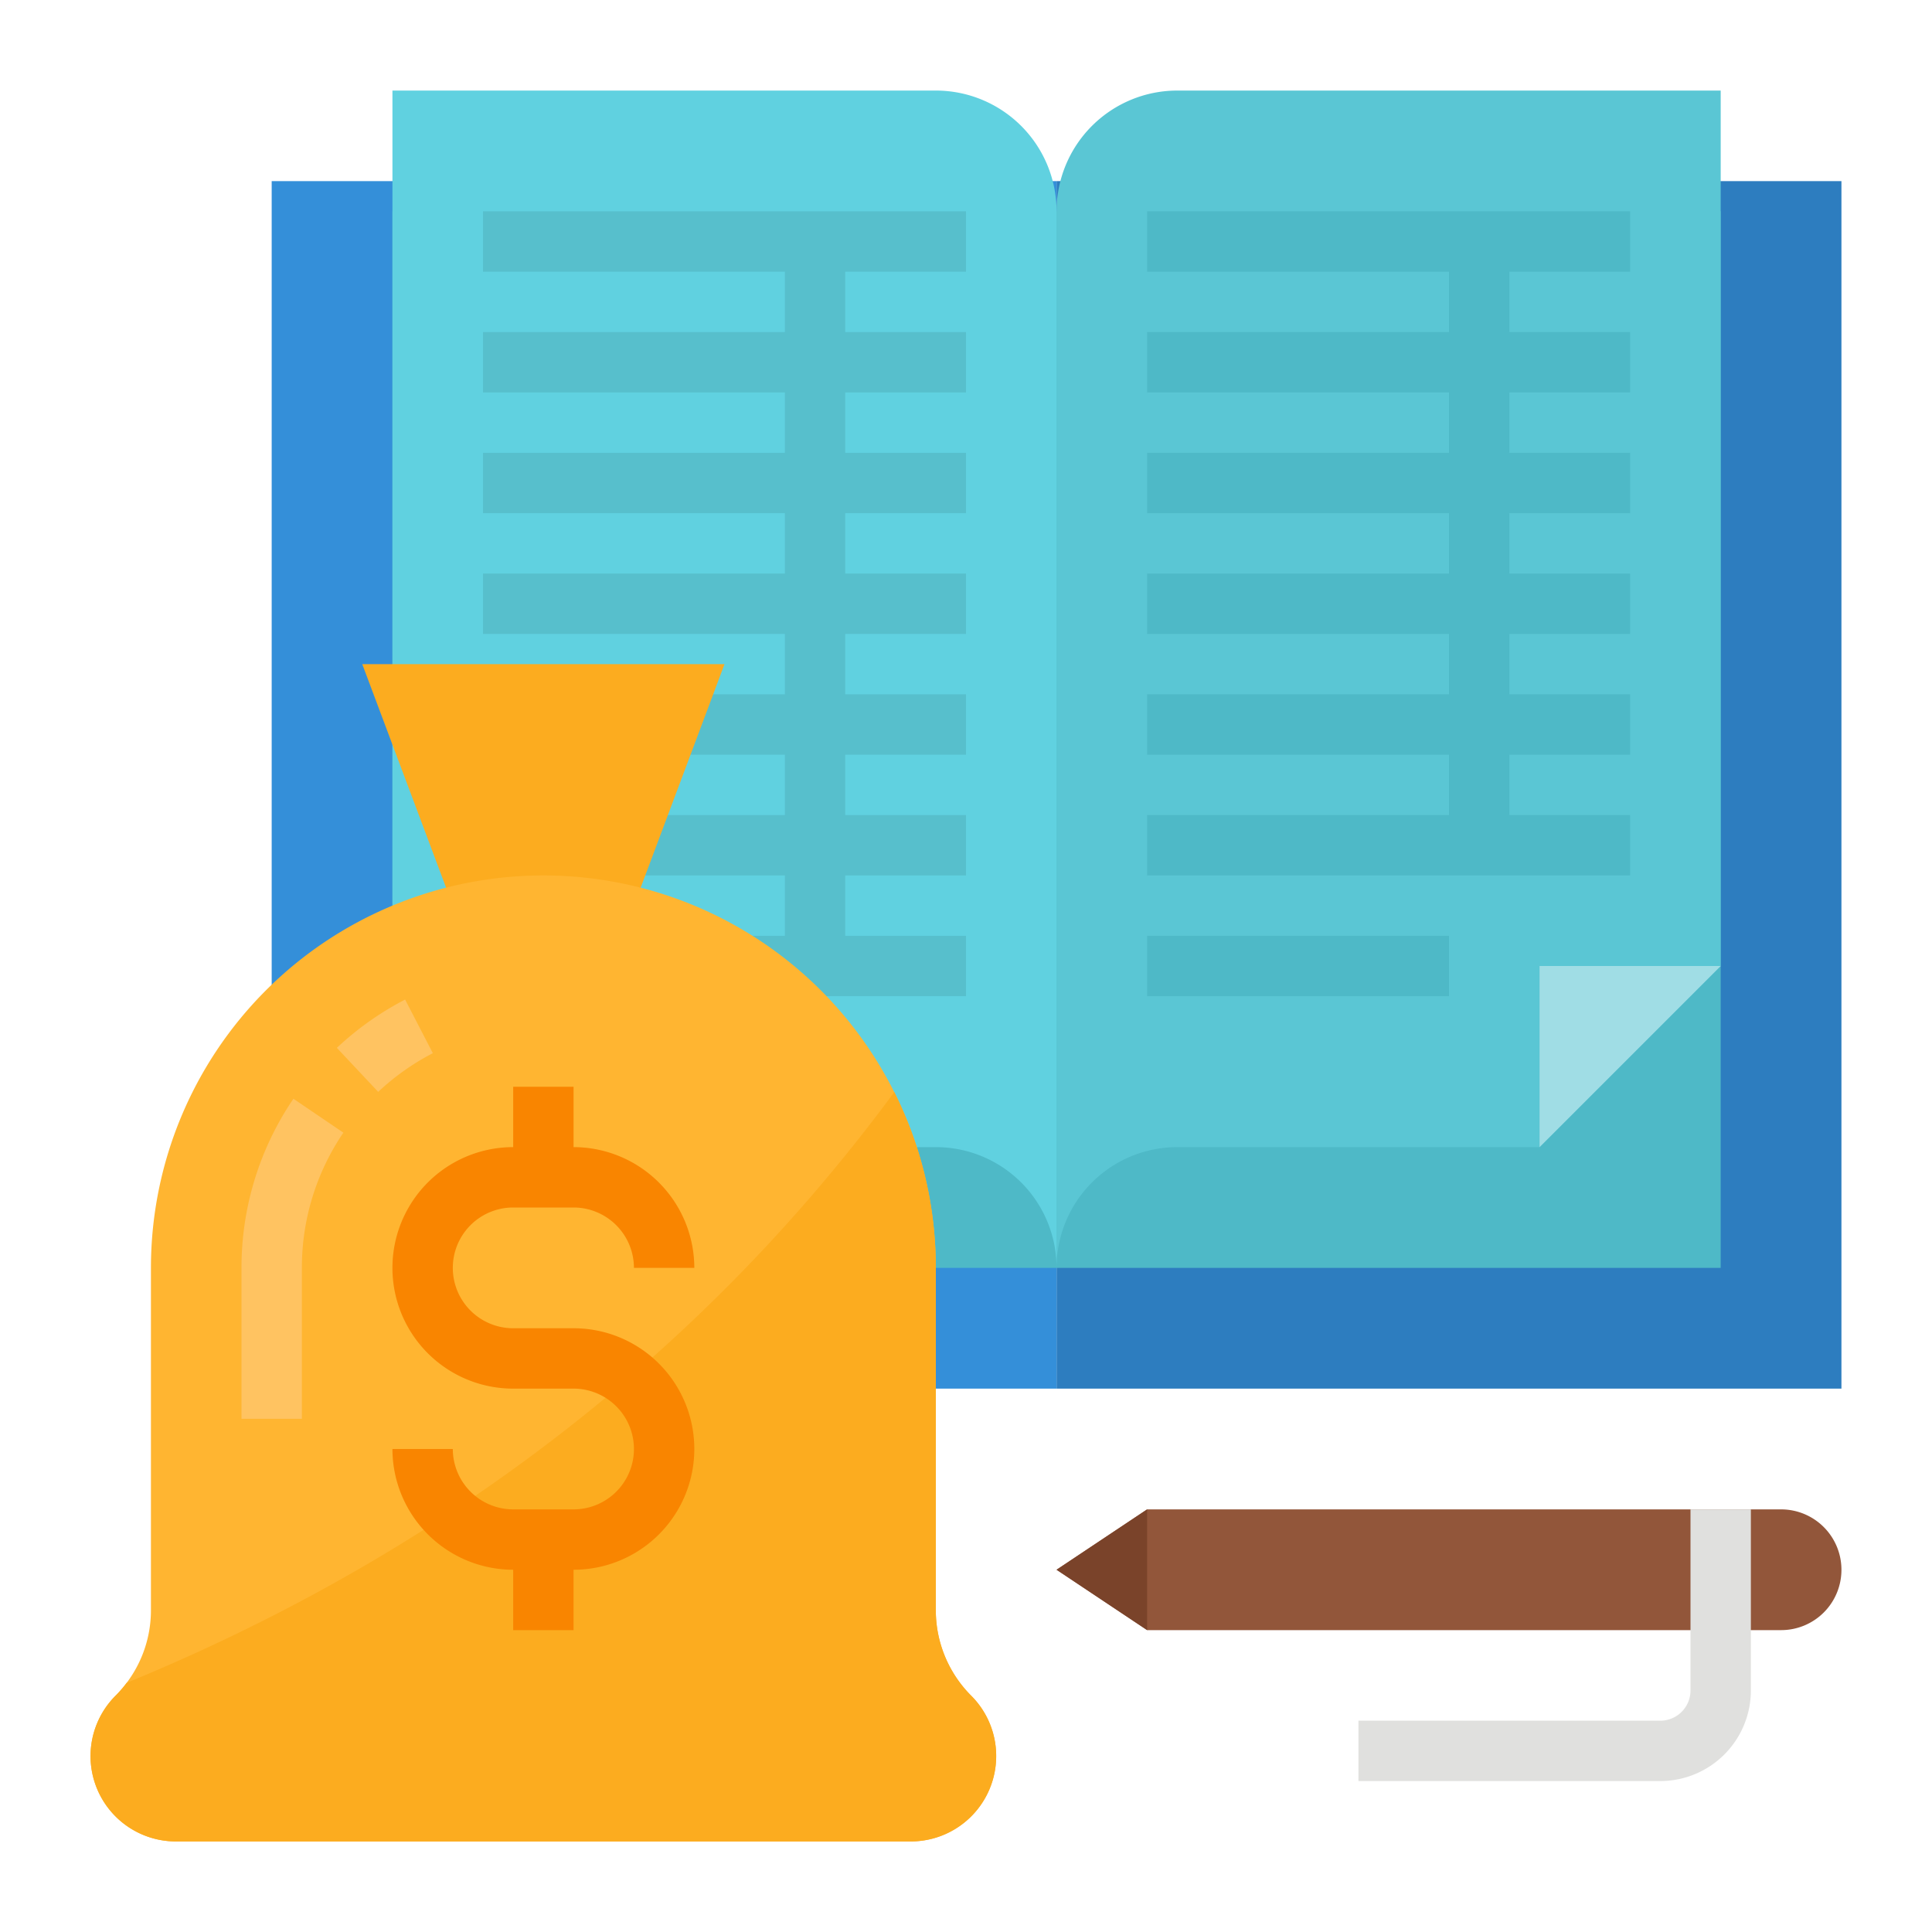 <svg height="512" viewBox="0 0 512 512" width="512" xmlns="http://www.w3.org/2000/svg"><g id="Flat"><path d="m280 48h208v320h-208z" fill="#2d7dbf"/><path d="m72 48h208v320h-208z" fill="#348fd9"/><path d="m104 56h352v280h-352z" fill="#4eb9c7"/><path d="m408 304h-96a32 32 0 0 0 -32 32v-280a32 32 0 0 1 32-32h144v232z" fill="#5ac6d4"/><path d="m280 336a32 32 0 0 0 -32-32h-144v-280h144a32 32 0 0 1 32 32z" fill="#60d1e0"/><path d="m128 72h80v16h-80v16h80v16h-80v16h80v16h-80v16h80v16h-80v16h80v16h-80v16h80v16h-80v16h128v-16h-32v-16h32v-16h-32v-16h32v-16h-32v-16h32v-16h-32v-16h32v-16h-32v-16h32v-16h-32v-16h32v-16h-128z" fill="#57bfcc"/><path d="m432 72v-16h-128v16h80v16h-80v16h80v16h-80v16h80v16h-80v16h80v16h-80v16h80v16h-80v16h128v-16h-32v-16h32v-16h-32v-16h32v-16h-32v-16h32v-16h-32v-16h32v-16h-32v-16z" fill="#4eb9c7"/><path d="m304 248h80v16h-80z" fill="#4eb9c7"/><path d="m408 256h48l-48 48z" fill="#a0dde5"/><path d="m168 240h-48l-24-64h96z" fill="#fcac1f"/><path d="m264 465.37a22.628 22.628 0 0 1 -22.63 22.63h-194.74a22.623 22.623 0 0 1 -16-38.63 31.415 31.415 0 0 0 2.94-3.4 31.951 31.951 0 0 0 6.43-19.22v-90.75a104 104 0 1 1 208 0v90.75a32.051 32.051 0 0 0 9.37 22.62 22.584 22.584 0 0 1 6.63 16z" fill="#ffb531"/><path d="m264 465.37a22.628 22.628 0 0 1 -22.63 22.63h-194.74a22.623 22.623 0 0 1 -16-38.63 31.415 31.415 0 0 0 2.94-3.4c75.06-30.81 147.47-80.62 203.43-156.56a103.482 103.482 0 0 1 11 46.59v90.75a32.051 32.051 0 0 0 9.37 22.62 22.584 22.584 0 0 1 6.63 16z" fill="#fcac1f"/><path d="m152 352h-16a16 16 0 0 1 0-32h16a16.019 16.019 0 0 1 16 16h16a32.036 32.036 0 0 0 -32-32v-16h-16v16a32 32 0 0 0 0 64h16a16 16 0 0 1 0 32h-16a16.019 16.019 0 0 1 -16-16h-16a32.036 32.036 0 0 0 32 32v16h16v-16a32 32 0 0 0 0-64z" fill="#f98500"/><path d="m107.359 264.894a80.254 80.254 0 0 0 -18.088 12.8l10.954 11.662a64.285 64.285 0 0 1 14.483-10.252z" fill="#ffc361"/><path d="m64 336v40h16v-40a63.575 63.575 0 0 1 11-35.834l-13.241-8.983a79.514 79.514 0 0 0 -13.759 44.817z" fill="#ffc361"/><path d="m488 416a15.979 15.979 0 0 1 -16 16h-168l-24-16 24-16h168a16 16 0 0 1 16 16z" fill="#92563a"/><path d="m440 472h-80v-16h80a8.009 8.009 0 0 0 8-8v-48h16v48a24.027 24.027 0 0 1 -24 24z" fill="#e0e0de"/><path d="m304 400v32l-24-16z" fill="#7a432a"/></g></svg>